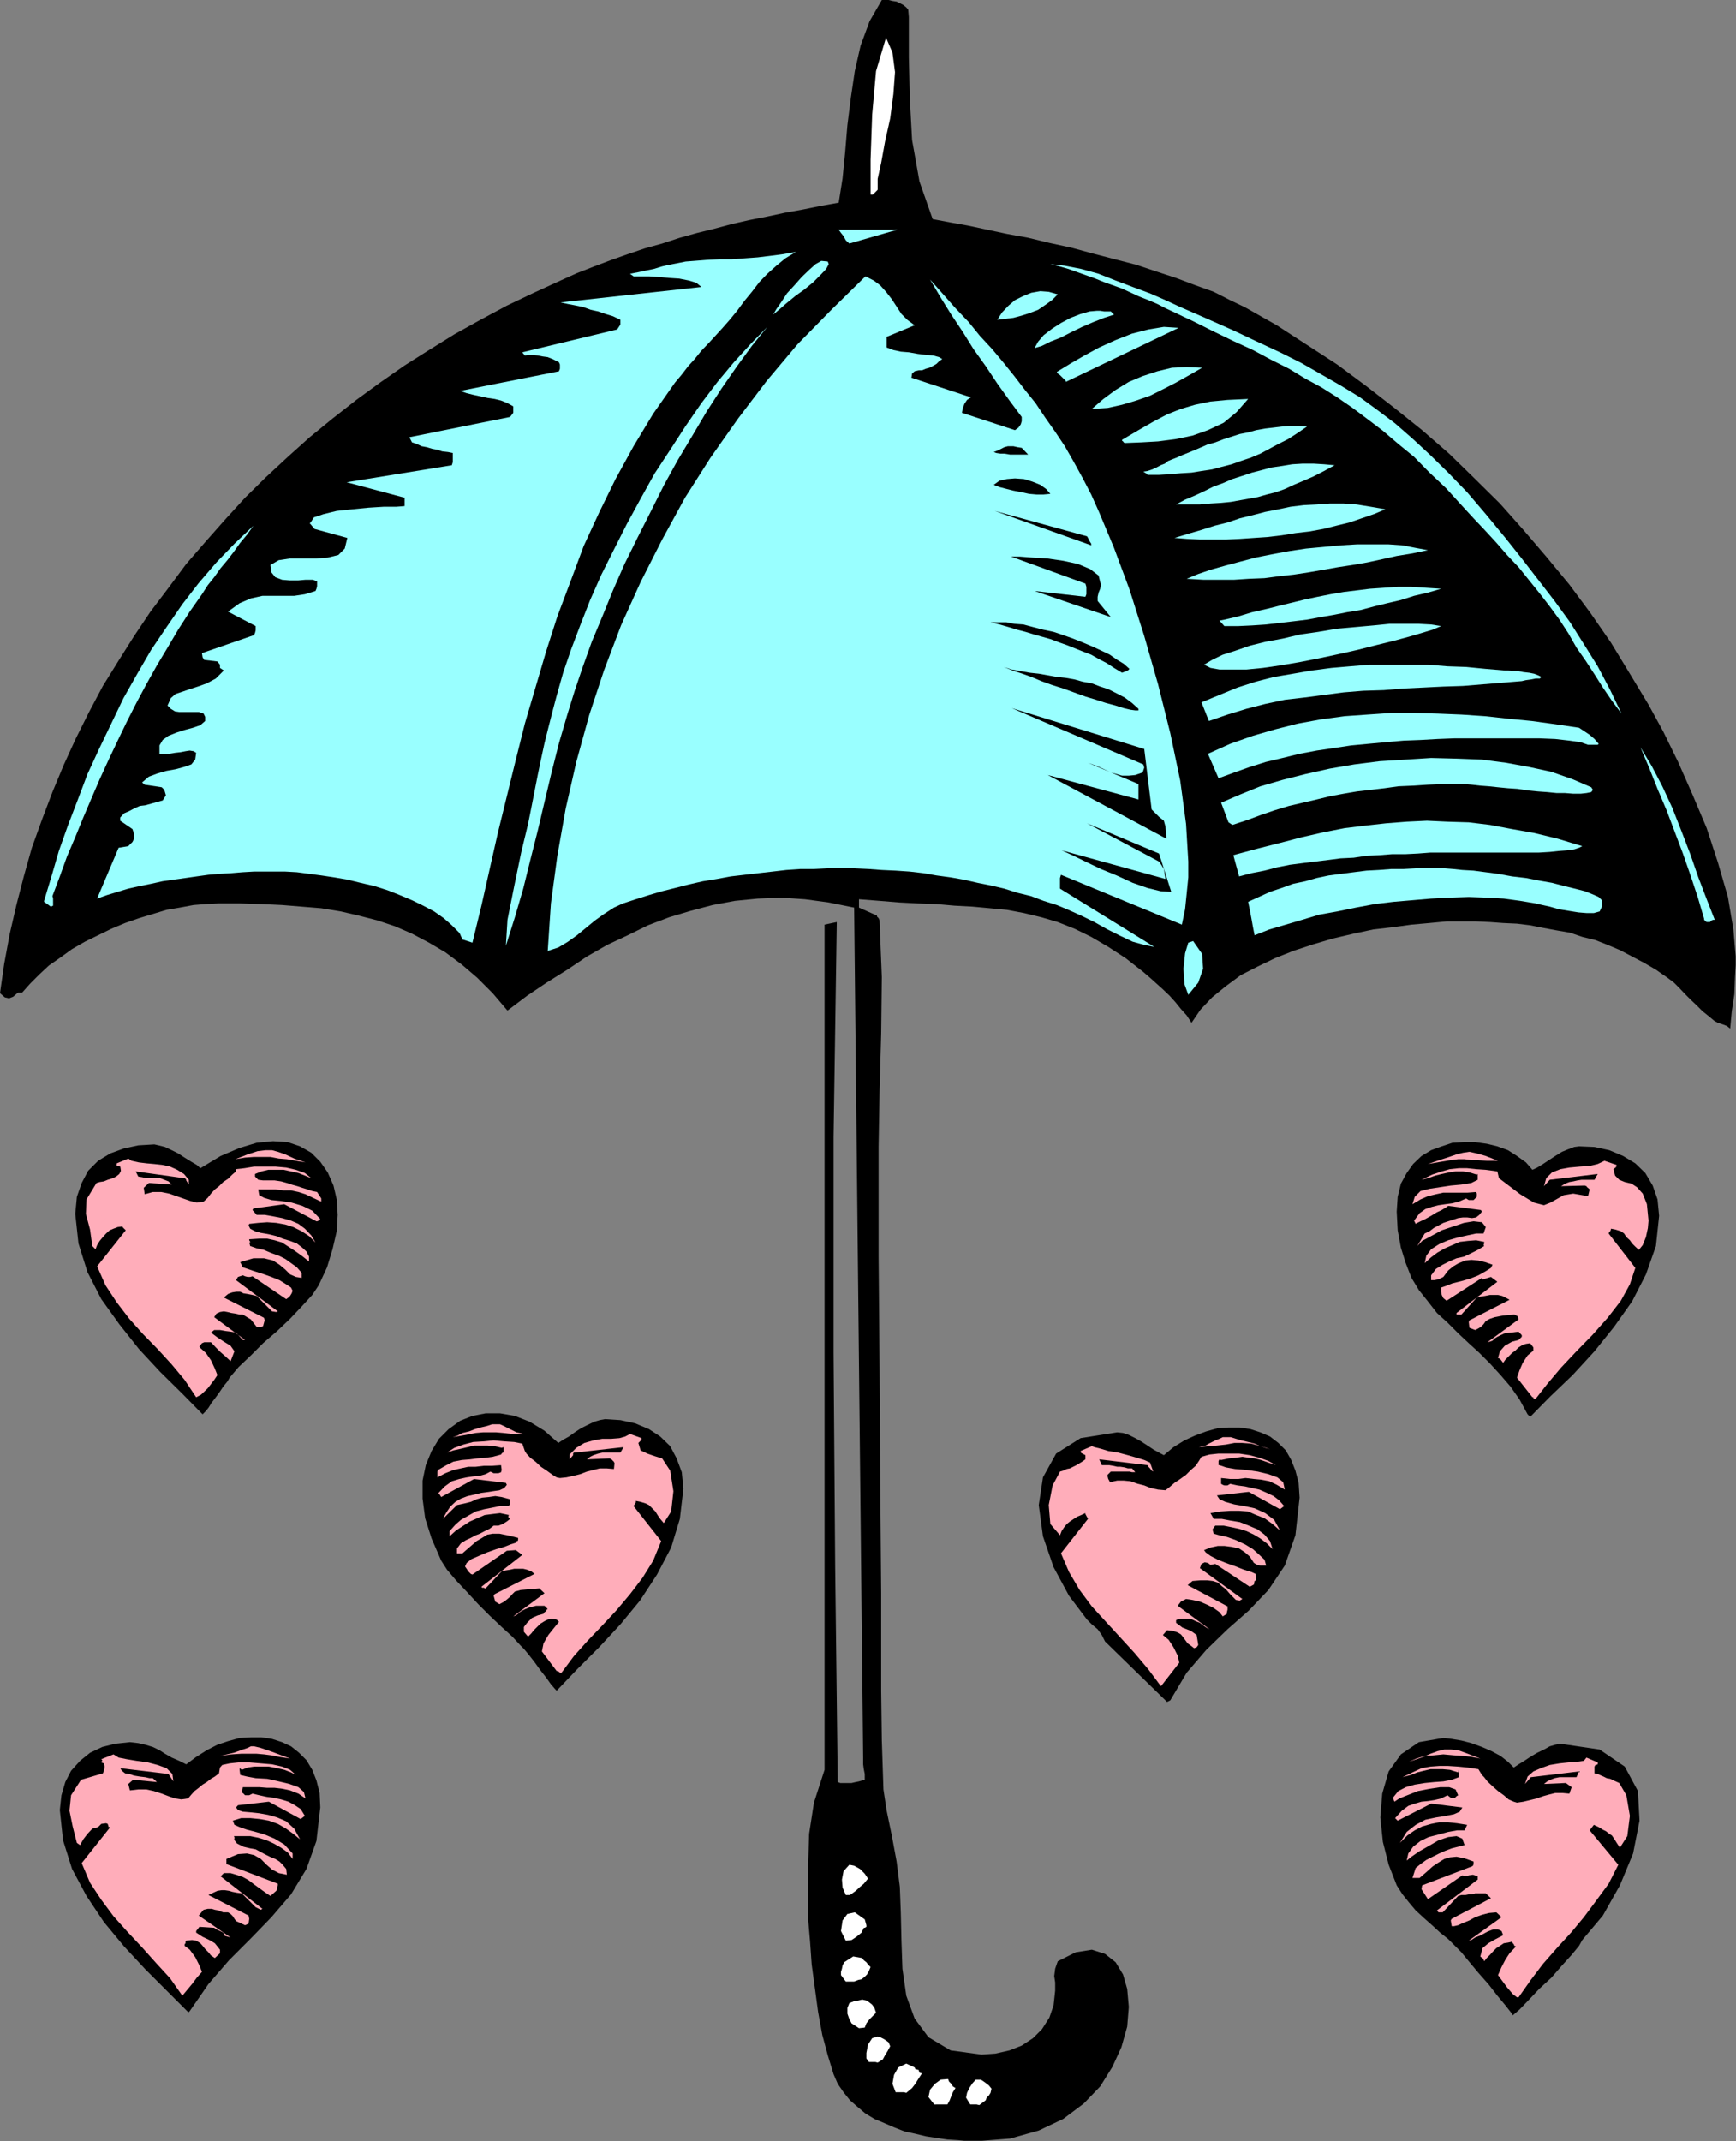 <?xml version="1.0" encoding="UTF-8" standalone="no"?>
<svg
   xmlns:ooo="http://xml.openoffice.org/svg/export"
   xmlns:dc="http://purl.org/dc/elements/1.1/"
   xmlns:cc="http://creativecommons.org/ns#"
   xmlns:rdf="http://www.w3.org/1999/02/22-rdf-syntax-ns#"
   xmlns:svg="http://www.w3.org/2000/svg"
   xmlns="http://www.w3.org/2000/svg"
   xmlns:sodipodi="http://sodipodi.sourceforge.net/DTD/sodipodi-0.dtd"
   xmlns:inkscape="http://www.inkscape.org/namespaces/inkscape"
   version="1.2"
   width="53.98mm"
   height="66.55mm"
   viewBox="0 0 5398 6655"
   preserveAspectRatio="xMidYMid"
   xml:space="preserve"
   id="svg301"
   sodipodi:docname="wedshwr.svg"
   style="fill-rule:evenodd;stroke-width:28.222;stroke-linejoin:round"
   inkscape:version="0.92.5 (2060ec1f9f, 2020-04-08)"><rect x="0" y="0" width="5398" height="6655" fill="#808080" stroke="none"/><sodipodi:namedview
   pagecolor="#ffffff"
   bordercolor="#666666"
   borderopacity="1"
   objecttolerance="10"
   gridtolerance="10"
   guidetolerance="10"
   inkscape:pageopacity="0"
   inkscape:pageshadow="2"
   inkscape:window-width="664"
   inkscape:window-height="487"
   id="namedview303"
   showgrid="false"
   inkscape:zoom="0.2102413"
   inkscape:cx="102.00945"
   inkscape:cy="125.74488"
   inkscape:window-x="0"
   inkscape:window-y="0"
   inkscape:window-maximized="0"
   inkscape:current-layer="svg301" />
 <defs
   class="ClipPathGroup"
   id="defs8">
  <clipPath
   id="presentation_clip_path"
   clipPathUnits="userSpaceOnUse">
   <rect
   x="0"
   y="0"
   width="21000"
   height="29700"
   id="rect2" />
  </clipPath>
  <clipPath
   id="presentation_clip_path_shrink"
   clipPathUnits="userSpaceOnUse">
   <rect
   x="21"
   y="29"
   width="20958"
   height="29641"
   id="rect5" />
  </clipPath>
 </defs>
 <defs
   class="TextShapeIndex"
   id="defs12">
  <g
   ooo:slide="id1"
   ooo:id-list="id3"
   id="g10" />
 </defs>
 <defs
   class="EmbeddedBulletChars"
   id="defs44">
  <g
   id="bullet-char-template-57356"
   transform="matrix(4.8828125e-4,0,0,-4.8828125e-4,0,0)">
   <path
   d="M 580,1141 1163,571 580,0 -4,571 Z"
   id="path14"
   inkscape:connector-curvature="0" />
  </g>
  <g
   id="bullet-char-template-57354"
   transform="matrix(4.8828125e-4,0,0,-4.8828125e-4,0,0)">
   <path
   d="M 8,1128 H 1137 V 0 H 8 Z"
   id="path17"
   inkscape:connector-curvature="0" />
  </g>
  <g
   id="bullet-char-template-10146"
   transform="matrix(4.8828125e-4,0,0,-4.8828125e-4,0,0)">
   <path
   d="M 174,0 602,739 174,1481 1456,739 Z M 1358,739 309,1346 659,739 Z"
   id="path20"
   inkscape:connector-curvature="0" />
  </g>
  <g
   id="bullet-char-template-10132"
   transform="matrix(4.8828125e-4,0,0,-4.8828125e-4,0,0)">
   <path
   d="M 2015,739 1276,0 H 717 l 543,543 H 174 v 393 h 1086 l -543,545 h 557 z"
   id="path23"
   inkscape:connector-curvature="0" />
  </g>
  <g
   id="bullet-char-template-10007"
   transform="matrix(4.8828125e-4,0,0,-4.8828125e-4,0,0)">
   <path
   d="m 0,-2 c -7,16 -16,29 -25,39 l 381,530 c -94,256 -141,385 -141,387 0,25 13,38 40,38 9,0 21,-2 34,-5 21,4 42,12 65,25 l 27,-13 111,-251 280,301 64,-25 24,25 c 21,-10 41,-24 62,-43 C 886,937 835,863 770,784 769,783 710,716 594,584 L 774,223 c 0,-27 -21,-55 -63,-84 l 16,-20 C 717,90 699,76 672,76 641,76 570,178 457,381 L 164,-76 c -22,-34 -53,-51 -92,-51 -42,0 -63,17 -64,51 -7,9 -10,24 -10,44 0,9 1,19 2,30 z"
   id="path26"
   inkscape:connector-curvature="0" />
  </g>
  <g
   id="bullet-char-template-10004"
   transform="matrix(4.8828125e-4,0,0,-4.8828125e-4,0,0)">
   <path
   d="M 285,-33 C 182,-33 111,30 74,156 52,228 41,333 41,471 c 0,78 14,145 41,201 34,71 87,106 158,106 53,0 88,-31 106,-94 l 23,-176 c 8,-64 28,-97 59,-98 l 735,706 c 11,11 33,17 66,17 42,0 63,-15 63,-46 V 965 c 0,-36 -10,-64 -30,-84 L 442,47 C 390,-6 338,-33 285,-33 Z"
   id="path29"
   inkscape:connector-curvature="0" />
  </g>
  <g
   id="bullet-char-template-9679"
   transform="matrix(4.8828125e-4,0,0,-4.8828125e-4,0,0)">
   <path
   d="M 813,0 C 632,0 489,54 383,161 276,268 223,411 223,592 c 0,181 53,324 160,431 106,107 249,161 430,161 179,0 323,-54 432,-161 108,-107 162,-251 162,-431 0,-180 -54,-324 -162,-431 C 1136,54 992,0 813,0 Z"
   id="path32"
   inkscape:connector-curvature="0" />
  </g>
  <g
   id="bullet-char-template-8226"
   transform="matrix(4.8828125e-4,0,0,-4.8828125e-4,0,0)">
   <path
   d="m 346,457 c -73,0 -137,26 -191,78 -54,51 -81,114 -81,188 0,73 27,136 81,188 54,52 118,78 191,78 73,0 134,-26 185,-79 51,-51 77,-114 77,-187 0,-75 -25,-137 -76,-188 -50,-52 -112,-78 -186,-78 z"
   id="path35"
   inkscape:connector-curvature="0" />
  </g>
  <g
   id="bullet-char-template-8211"
   transform="matrix(4.8828125e-4,0,0,-4.8828125e-4,0,0)">
   <path
   d="M -4,459 H 1135 V 606 H -4 Z"
   id="path38"
   inkscape:connector-curvature="0" />
  </g>
  <g
   id="bullet-char-template-61548"
   transform="matrix(4.8828125e-4,0,0,-4.8828125e-4,0,0)">
   <path
   d="m 173,740 c 0,163 58,303 173,419 116,115 255,173 419,173 163,0 302,-58 418,-173 116,-116 174,-256 174,-419 0,-163 -58,-303 -174,-418 C 1067,206 928,148 765,148 601,148 462,206 346,322 231,437 173,577 173,740 Z"
   id="path41"
   inkscape:connector-curvature="0" />
  </g>
 </defs>
 <g
   id="g49"
   transform="translate(-7801,-11522)">
  <g
   id="id2"
   class="Master_Slide">
   <g
   id="bg-id2"
   class="Background" />
   <g
   id="bo-id2"
   class="BackgroundObjects" />
  </g>
 </g>
 <g
   class="SlideGroup"
   id="g299"
   transform="translate(-7801,-11522)">
  <g
   id="g297">
   <g
   id="container-id1">
    <g
   id="id1"
   class="Slide"
   clip-path="url(#presentation_clip_path)">
     <g
   class="Page"
   id="g293">
      <g
   class="Graphic"
   id="g291">
       <g
   id="id3">
        <rect
   class="BoundingBox"
   x="7801"
   y="11522"
   width="5398"
   height="6655"
   id="rect51"
   style="fill:none;stroke:none" />
        <defs
   id="defs56">
         <clipPath
   id="clip_path_1"
   clipPathUnits="userSpaceOnUse">
          <path
   d="m 7801,11522 h 5397 v 6654 H 7801 Z"
   id="path53"
   inkscape:connector-curvature="0" />
         </clipPath>
        </defs>
        <g
   clip-path="url(#clip_path_1)"
   id="g288">
         <path
   d="m 11090,17618 -8,23 -3,23 3,20 v 25 l -5,46 -13,38 -23,36 -28,28 -35,23 -38,15 -44,10 -43,3 -96,-13 -69,-41 -43,-58 -26,-71 -12,-84 -3,-87 -2,-86 -3,-81 -10,-79 -15,-81 -16,-77 -10,-66 -5,-152 -2,-153 v -152 -153 l -3,-348 -2,-348 -3,-348 v -345 l 3,-173 5,-178 2,-175 -7,-173 v -3 l -3,-7 -5,-5 v -3 l -56,-25 v -26 l 64,5 61,5 58,3 58,2 56,5 56,3 54,5 53,5 53,10 54,13 51,15 53,21 51,25 53,31 54,35 55,43 21,18 20,18 20,18 21,20 18,20 17,21 18,20 15,23 28,-41 36,-38 43,-35 46,-34 53,-27 54,-26 58,-23 61,-20 61,-18 64,-15 61,-13 61,-7 58,-8 56,-5 53,-5 h 49 43 l 43,2 41,3 43,2 41,5 40,8 43,8 41,7 38,13 41,10 38,15 38,16 38,20 38,20 36,21 36,25 20,15 18,18 17,18 18,18 18,17 18,18 20,16 18,15 10,5 15,5 13,5 10,8 5,-54 8,-53 2,-53 3,-54 -8,-94 -17,-101 -31,-107 -35,-107 -44,-104 -45,-102 -46,-94 -46,-84 -58,-96 -59,-97 -63,-91 -66,-89 -72,-87 -71,-83 -73,-82 -79,-78 -79,-77 -84,-73 -86,-69 -89,-69 -89,-66 -94,-61 -94,-61 -99,-56 -46,-22 -51,-26 -56,-20 -61,-23 -61,-20 -63,-21 -66,-17 -69,-18 -66,-18 -69,-15 -66,-16 -66,-12 -61,-13 -61,-13 -56,-10 -53,-10 -41,-117 -23,-129 -7,-130 -3,-125 v -30 -48 -49 l -2,-23 -6,-7 -10,-8 -10,-5 -10,-5 -13,-2 -12,-3 h -11 -10 l -38,66 -28,76 -18,79 -12,81 -11,87 -7,84 -8,81 -12,76 -56,10 -54,11 -56,10 -56,12 -56,11 -53,12 -56,15 -53,13 -54,15 -55,18 -54,15 -53,18 -51,18 -53,20 -54,21 -51,23 -83,38 -84,40 -82,44 -81,45 -79,49 -76,48 -76,53 -74,54 -74,58 -71,58 -68,61 -69,64 -64,63 -63,69 -61,69 -59,68 -55,74 -56,74 -51,76 -48,76 -49,79 -43,81 -41,82 -38,83 -35,84 -33,87 -31,86 -25,89 -23,89 -21,91 -17,92 -13,91 15,13 13,3 13,-5 15,-13 h 13 l 25,-28 28,-28 30,-28 36,-25 36,-26 40,-23 41,-20 41,-20 43,-18 43,-15 43,-13 43,-13 41,-7 43,-8 38,-3 39,-2 h 68 l 66,2 64,3 61,5 61,5 61,10 56,13 58,15 54,18 53,23 53,28 51,30 51,38 48,41 48,48 46,54 61,-46 61,-41 64,-40 61,-41 63,-36 64,-30 63,-31 66,-25 67,-20 68,-18 69,-13 71,-7 74,-3 73,5 74,10 79,16 28,2645 v 18 l 2,15 3,15 v 18 l -8,2 -10,3 -10,2 -13,3 h -13 -10 -12 l -8,-3 -8,-668 -5,-668 v -668 l 10,-669 -38,8 v 523 890 841 373 l -33,102 -15,97 -3,99 v 106 61 l 6,69 5,71 10,74 10,74 13,71 17,63 18,59 13,30 18,26 20,25 23,20 25,21 28,17 31,13 30,13 33,13 33,7 33,8 33,5 34,5 33,2 30,3 h 31 l 101,-8 89,-25 76,-36 64,-48 51,-53 38,-61 28,-61 18,-64 5,-61 -5,-56 -13,-45 -23,-38 -33,-26 -41,-13 -50,8 z"
   id="path58"
   inkscape:connector-curvature="0"
   style="fill:#000000;stroke:none" />
         <path
   d="m 10747,18063 7,-13 5,-13 5,-12 8,-13 -8,-5 -5,-8 -7,-7 -3,-8 -23,2 -18,13 -15,18 -5,23 18,23 z"
   id="path60"
   inkscape:connector-curvature="0"
   style="fill:#ffffff;stroke:none" />
         <path
   d="m 10846,18065 20,-15 3,-8 7,-7 5,-8 3,-13 -8,-10 -13,-10 -12,-8 h -16 l -10,11 -10,15 -7,15 -3,15 13,21 h 7 8 5 z"
   id="path62"
   inkscape:connector-curvature="0"
   style="fill:#ffffff;stroke:none" />
         <path
   d="m 10530,17933 16,-10 7,-13 8,-13 8,-15 -5,-12 -8,-6 -8,-5 -10,-5 -8,-2 -17,5 -13,20 -5,26 v 17 l 8,11 h 7 8 5 z"
   id="path64"
   inkscape:connector-curvature="0"
   style="fill:#ffffff;stroke:none" />
         <path
   d="m 10619,18027 18,-15 10,-13 8,-13 13,-20 h -3 l -5,-2 -2,-6 v -2 l -11,-3 -2,-5 -26,-12 -25,12 -13,23 -5,28 10,26 h 8 10 8 z"
   id="path66"
   inkscape:connector-curvature="0"
   style="fill:#ffffff;stroke:none" />
         <path
   d="m 10490,17824 5,-13 10,-13 10,-10 10,-10 -5,-15 -7,-10 -10,-8 -8,-5 -13,-3 -12,3 -13,2 -15,6 -6,15 v 18 l 6,17 7,13 23,15 z"
   id="path68"
   inkscape:connector-curvature="0"
   style="fill:#ffffff;stroke:none" />
         <path
   d="m 10508,17636 -8,-8 -5,-7 -8,-6 -5,-7 -28,-5 -28,18 -5,10 -2,10 -3,10 v 10 l 15,20 h 13 13 l 13,-5 10,-2 10,-8 7,-7 6,-11 z"
   id="path70"
   inkscape:connector-curvature="0"
   style="fill:#ffffff;stroke:none" />
         <path
   d="m 10444,17412 18,-13 13,-12 12,-10 13,-16 -10,-15 -15,-15 -18,-10 -15,-3 -18,20 -5,26 2,25 10,23 z"
   id="path72"
   inkscape:connector-curvature="0"
   style="fill:#ffffff;stroke:none" />
         <path
   d="m 10487,17514 h 3 l 5,-3 v -2 -3 l -5,-18 -31,-22 -23,5 -15,20 -5,33 15,30 18,-2 15,-10 16,-13 z"
   id="path74"
   inkscape:connector-curvature="0"
   style="fill:#ffffff;stroke:none" />
         <path
   d="m 11390,14465 -293,-181 v -10 -13 -10 l 3,-10 376,155 10,-48 5,-49 5,-50 v -49 l -7,-117 -18,-134 -31,-148 -38,-152 -43,-150 -46,-145 -48,-129 -46,-110 -25,-56 -26,-50 -28,-51 -28,-49 -30,-45 -31,-44 -30,-45 -33,-41 -33,-43 -33,-41 -36,-43 -38,-41 -35,-43 -41,-43 -38,-43 -41,-46 33,56 33,53 36,54 33,53 38,53 36,54 38,53 38,51 v 13 l -3,10 -7,10 -11,8 -165,-54 3,-15 5,-13 8,-12 12,-8 -185,-61 2,-13 8,-7 13,-3 h 10 l 12,-5 11,-3 10,-5 12,-7 8,-8 10,-7 -10,-6 -18,-5 -23,-2 -25,-3 -28,-5 -25,-2 -23,-5 -21,-8 v -33 l 87,-36 -23,-17 -18,-18 -15,-23 -15,-23 -18,-23 -18,-20 -20,-15 -26,-13 -106,104 -105,107 -96,114 -89,117 -86,122 -79,124 -71,130 -67,132 -61,135 -53,140 -46,139 -40,145 -33,145 -26,147 -20,148 -10,150 2,-3 31,-10 30,-18 28,-20 28,-23 28,-23 28,-20 31,-20 28,-13 40,-13 41,-13 41,-12 40,-10 43,-11 44,-10 43,-7 43,-8 43,-5 43,-5 44,-5 43,-5 43,-3 h 43 l 41,-2 h 43 43 l 44,2 40,3 43,2 44,3 43,5 40,7 44,6 40,7 44,10 40,8 43,10 41,13 41,10 40,15 41,13 36,15 40,18 41,20 41,23 40,20 38,18 36,10 z"
   id="path76"
   inkscape:connector-curvature="0"
   style="fill:#99ffff;stroke:none" />
         <path
   d="m 11511,14447 -15,5 -10,33 -5,48 3,48 12,33 31,-38 15,-43 -3,-46 z"
   id="path78"
   inkscape:connector-curvature="0"
   style="fill:#99ffff;stroke:none" />
         <path
   d="m 9270,14452 28,-115 25,-111 26,-115 28,-114 28,-114 28,-112 33,-112 33,-112 35,-109 41,-109 41,-110 48,-104 51,-104 56,-102 61,-101 68,-97 21,-25 20,-26 20,-22 21,-26 22,-23 23,-25 21,-23 22,-25 23,-28 23,-31 23,-28 23,-30 25,-26 28,-25 28,-23 33,-20 -40,7 -38,5 -41,5 -41,3 -40,3 h -39 l -40,2 -38,3 -26,2 -25,5 -26,5 -22,5 -26,8 -25,5 -23,5 -26,5 11,8 h 20 28 l 30,2 33,3 31,2 30,6 23,7 16,13 -438,48 23,5 26,5 23,5 22,8 23,5 23,8 23,7 23,11 v 15 l -10,15 -295,71 8,10 12,-2 h 13 l 15,2 16,3 15,2 15,6 10,5 10,5 3,7 v 5 8 l -3,8 -307,61 20,7 20,5 23,5 23,5 21,3 20,5 20,8 18,10 v 20 l -10,13 -313,63 8,16 15,5 15,7 16,3 17,5 16,3 15,5 18,2 15,3 v 10 8 10 l -3,10 -327,53 180,48 v 26 l -25,2 h -39 l -48,3 -51,5 -48,5 -41,10 -30,10 -10,16 -3,2 15,18 102,28 -8,33 -20,20 -33,8 -38,3 h -41 -40 l -33,5 -26,15 3,23 12,15 21,8 23,2 h 28 l 22,-2 h 23 l 13,5 v 7 8 l -2,8 -3,7 -33,10 -33,5 h -33 -33 -33 l -36,8 -35,15 -36,26 86,45 v 8 5 l -2,8 -3,7 -162,56 2,13 5,8 41,5 8,10 v 10 l 12,8 -25,25 -28,15 -28,10 -25,8 -23,8 -21,7 -15,13 -10,23 10,10 13,8 13,2 h 15 15 15 16 l 15,5 5,10 v 13 l -15,13 -23,8 -26,7 -25,8 -25,10 -18,13 -10,17 v 26 h 15 15 l 18,-3 18,-2 15,-3 13,-2 12,2 8,5 -3,21 -12,15 -23,8 -26,7 -28,5 -28,8 -27,10 -21,18 8,7 53,8 8,8 5,17 -10,16 -18,5 -18,5 -18,5 -17,2 -18,8 -15,8 -16,7 -12,13 v 10 l 38,26 5,15 v 15 l -5,10 -13,13 -30,5 -67,158 31,-11 33,-10 33,-10 36,-8 35,-7 36,-8 35,-5 36,-5 35,-5 36,-5 36,-3 35,-2 36,-3 35,-2 h 33 33 31 l 36,2 38,5 38,5 40,6 41,7 41,10 43,10 41,13 38,15 38,16 35,17 34,18 30,21 25,22 23,23 3,5 2,5 3,6 2,5 z"
   id="path80"
   inkscape:connector-curvature="0"
   style="fill:#99ffff;stroke:none" />
         <path
   d="m 7964,14307 23,-61 22,-61 26,-61 25,-61 26,-61 25,-58 28,-61 28,-59 28,-58 30,-59 31,-58 33,-59 33,-55 33,-56 36,-56 38,-54 18,-28 20,-25 20,-28 21,-25 20,-26 20,-28 21,-25 20,-28 -59,56 -56,58 -55,64 -51,66 -49,71 -48,71 -43,74 -43,76 -38,79 -38,79 -36,78 -31,82 -30,78 -28,79 -23,79 -23,76 v 3 l 21,15 7,-3 v -10 -12 z"
   id="path82"
   inkscape:connector-curvature="0"
   style="fill:#99ffff;stroke:none" />
         <path
   d="m 9374,14462 28,-89 26,-89 22,-89 23,-91 21,-89 22,-92 23,-91 26,-89 23,-74 25,-74 28,-78 33,-79 33,-81 36,-82 40,-81 41,-81 41,-82 43,-78 46,-77 45,-76 46,-71 48,-69 46,-63 48,-59 -50,51 -54,59 -51,61 -50,66 -49,71 -48,74 -48,73 -44,79 -43,79 -40,79 -39,78 -35,79 -31,79 -28,74 -25,73 -20,71 -13,49 -13,51 -12,48 -11,51 -10,48 -10,51 -10,51 -10,50 -21,87 -22,106 -21,105 z"
   id="path84"
   inkscape:connector-curvature="0"
   style="fill:#99ffff;stroke:none" />
         <path
   d="m 10378,12343 -3,-8 -20,-2 -18,10 -20,18 -23,22 -23,26 -23,25 -17,26 -16,23 -10,17 18,-15 23,-20 28,-23 28,-20 28,-23 23,-23 17,-18 z"
   id="path86"
   inkscape:connector-curvature="0"
   style="fill:#99ffff;stroke:none" />
         <path
   d="m 10442,12279 149,-43 h -182 l 7,10 8,10 7,13 z"
   id="path88"
   inkscape:connector-curvature="0"
   style="fill:#99ffff;stroke:none" />
         <path
   d="m 10556,11639 -31,104 -12,135 -5,140 v 109 h 7 l 15,-15 v -34 l 11,-50 12,-66 16,-72 10,-76 5,-68 -8,-61 z"
   id="path90"
   inkscape:connector-curvature="0"
   style="fill:#ffffff;stroke:none" />
         <path
   d="m 12551,15918 -25,-46 -28,-40 -31,-36 -33,-36 -33,-33 -33,-30 -33,-31 -33,-33 -33,-30 -28,-36 -28,-35 -23,-38 -18,-46 -15,-48 -10,-54 -3,-58 3,-46 10,-41 18,-33 20,-28 26,-25 30,-18 33,-12 33,-11 36,-2 h 35 l 36,5 33,8 33,12 28,18 28,20 20,23 15,-7 18,-11 18,-12 20,-13 21,-13 17,-7 21,-8 15,-2 48,2 46,10 43,18 38,23 31,30 23,39 15,43 5,51 -10,94 -31,88 -43,84 -56,79 -61,76 -68,74 -69,66 -63,64 z"
   id="path92"
   inkscape:connector-curvature="0"
   style="fill:#000000;stroke:none" />
         <path
   d="m 12551,15814 v -10 h -3 v 0 -3 0 l 8,-15 18,-5 v 2 5 3 l -3,5 -5,3 -5,7 -2,5 -3,8 v 0 l -3,-3 z"
   id="path94"
   inkscape:connector-curvature="0"
   style="fill:#ffadba;stroke:none" />
         <path
   d="m 12632,15720 3,-3 2,-2 5,-3 h 3 l 5,10 -20,23 v -5 l 2,-7 v -6 z"
   id="path96"
   inkscape:connector-curvature="0"
   style="fill:#ffadba;stroke:none" />
         <path
   d="m 12688,15664 v -5 l 3,-8 2,-7 3,-6 10,-5 5,5 -2,18 -6,5 v 18 -2 h -7 z"
   id="path98"
   inkscape:connector-curvature="0"
   style="fill:#ffadba;stroke:none" />
         <path
   d="m 12744,15644 8,-28 v -26 l -3,-25 -5,-28 15,2 5,13 3,10 2,13 6,10 -28,69 v -3 -2 -5 z"
   id="path100"
   inkscape:connector-curvature="0"
   style="fill:#ffadba;stroke:none" />
         <path
   d="m 12536,15356 -3,-10 -15,-12 -8,-11 v -12 l 8,-16 -3,-15 -10,-7 -2,-8 12,3 16,5 12,10 10,10 21,-8 18,-7 17,-5 21,-5 18,-3 20,-3 h 20 l 21,3 -6,8 -10,2 -15,3 -13,2 -15,3 -15,2 -13,3 -10,5 -8,8 18,7 h 18 20 l 18,-2 3,2 v 3 2 3 h -8 l -10,2 -10,3 -5,5 h -11 l -5,5 -2,38 -46,26 3,10 h 12 l 10,5 -20,25 -13,-2 -20,-3 -18,-5 -12,-5 v -15 -18 l 2,-18 z"
   id="path102"
   inkscape:connector-curvature="0"
   style="fill:#ffadba;stroke:none" />
         <path
   d="m 12800,15583 8,-28 -3,-36 -8,-30 -15,-18 v -8 l 41,56 -5,56 -15,10 z"
   id="path104"
   inkscape:connector-curvature="0"
   style="fill:#ffadba;stroke:none" />
         <path
   d="m 12566,15865 -48,-61 8,-23 10,-23 15,-23 18,-15 v -10 l -10,-13 -13,2 -10,3 -13,8 -10,10 -10,7 -11,11 -10,10 -7,10 -10,-13 -6,-2 6,-21 15,-17 23,-13 20,-5 10,-10 v -5 l -10,-11 -25,3 -18,2 -13,6 -10,5 -8,5 -7,7 -8,3 -8,2 97,-71 -3,-10 -10,-5 -35,3 -26,5 -15,5 -13,7 -7,10 -8,8 -8,5 -10,5 -18,-7 -2,-18 2,-5 125,-64 -13,-7 -10,-5 -13,-3 h -12 -13 l -15,3 -13,2 -13,3 -48,53 h -2 -6 -5 -2 v -5 l 127,-97 -20,-15 -26,8 -2,-5 -110,71 -10,-8 -5,-10 -2,-10 v -13 l 15,-5 20,-8 28,-7 28,-8 25,-10 23,-13 16,-10 5,-10 -23,-8 -21,-5 -22,-2 -18,2 -21,8 -17,10 -16,13 -15,20 -10,5 -8,3 -10,2 h -10 v -15 l 15,-20 21,-13 20,-10 23,-10 23,-5 23,-11 20,-10 20,-12 -2,-3 2,-5 v -3 -2 l -25,-5 -26,2 -25,3 -23,10 -23,10 -23,13 -20,15 -20,18 5,-23 15,-20 25,-16 28,-12 28,-8 31,-7 28,-6 h 23 l 7,-20 -12,-15 -26,-3 -30,5 -33,11 -36,12 -33,18 -28,15 -15,16 23,-39 15,-7 13,-10 15,-8 15,-8 15,-5 16,-5 15,-5 15,-2 h 13 l 15,2 13,-2 10,-8 8,-10 -3,-5 -102,-13 -7,5 -13,8 -15,7 -18,11 -18,10 -15,7 -10,5 -5,3 -5,-10 17,-23 18,-13 21,-7 20,-5 20,-3 23,-3 20,-5 23,-10 8,5 h 15 l 10,-10 v -2 -6 -2 l -2,-5 -26,2 h -25 -25 -26 l -23,5 -25,6 -23,10 -25,15 7,-23 18,-18 28,-7 33,-5 33,-5 33,-3 31,-5 20,-10 v -18 l -3,2 -23,-7 -20,-3 h -23 l -20,3 -23,5 -20,5 -23,8 -20,5 33,-16 30,-10 25,-7 28,-3 h 26 l 28,3 30,2 36,5 5,21 66,50 43,26 31,8 20,-8 18,-10 23,-13 30,-5 46,8 5,-21 -2,-2 -6,-5 -2,-3 -5,-2 -74,2 13,-8 13,-5 12,-2 13,-3 13,-2 h 12 16 12 l 10,-18 -149,18 -18,20 7,-25 18,-18 26,-10 28,-5 33,-3 30,-2 25,-6 21,-10 38,13 -3,5 h 3 l -10,8 5,20 13,13 17,7 21,5 17,11 18,20 13,33 5,51 -2,23 -6,28 -10,25 -12,15 -11,-10 -10,-10 -7,-10 -11,-10 -7,-11 -10,-7 -16,-5 -15,-3 v 3 l -2,5 -3,2 -2,5 83,107 -17,51 -28,51 -41,53 -48,54 -49,50 -48,51 -43,51 -36,46 h -5 v 0 l -2,-3 v -2 z"
   id="path106"
   inkscape:connector-curvature="0"
   style="fill:#ffadba;stroke:none" />
         <path
   d="m 12241,15140 35,-12 31,-10 23,-8 20,-5 20,-3 23,5 28,8 38,15 h -35 l -28,-2 h -20 l -21,-3 h -20 l -23,3 -30,5 z"
   id="path108"
   inkscape:connector-curvature="0"
   style="fill:#ffadba;stroke:none" />
         <path
   d="m 12848,15491 -38,-86 18,18 15,22 10,23 v 26 l -2,2 v -2 -3 z"
   id="path110"
   inkscape:connector-curvature="0"
   style="fill:#ffadba;stroke:none" />
         <path
   d="m 12843,15293 10,-5 18,10 8,13 12,23 11,20 2,13 -7,7 -3,-28 -20,-23 -21,-17 z"
   id="path112"
   inkscape:connector-curvature="0"
   style="fill:#ffadba;stroke:none" />
         <path
   d="m 12894,15285 -8,-15 -10,-23 -12,-20 -13,-10 -3,-3 3,-5 h 2 3 l 5,8 10,7 8,8 7,5 h 8 l 5,13 3,15 v 13 l -3,15 -2,-3 v -2 -3 z"
   id="path114"
   inkscape:connector-curvature="0"
   style="fill:#ffadba;stroke:none" />
         <path
   d="m 12508,17016 15,-10 18,-11 18,-12 22,-13 21,-10 18,-10 17,-5 16,-3 122,18 78,53 41,76 5,92 -20,102 -41,99 -53,94 -64,76 -10,18 -23,28 -30,33 -33,38 -38,35 -34,36 -27,28 -21,18 -5,-8 -18,-23 -25,-30 -28,-36 -31,-35 -30,-36 -23,-28 -18,-18 -23,-23 -25,-20 -25,-23 -26,-23 -25,-23 -21,-25 -20,-25 -18,-28 -25,-64 -18,-71 -8,-76 6,-74 20,-69 38,-53 56,-38 76,-13 26,3 30,5 31,8 33,12 30,13 28,15 23,18 z"
   id="path116"
   inkscape:connector-curvature="0"
   style="fill:#000000;stroke:none" />
         <path
   d="m 12490,17659 2,-5 6,-8 5,-5 5,-3 h 10 l -3,13 -5,8 -5,10 -5,10 -2,-5 -3,-5 -5,-5 z"
   id="path118"
   inkscape:connector-curvature="0"
   style="fill:#ffadba;stroke:none" />
         <path
   d="m 12574,17575 2,-3 h 5 3 3 l 7,10 -23,23 v -7 l 3,-8 v -8 z"
   id="path120"
   inkscape:connector-curvature="0"
   style="fill:#ffadba;stroke:none" />
         <path
   d="m 12632,17529 v -20 l 10,-16 h 3 3 2 l 3,3 -3,10 -2,13 -3,13 v 7 z"
   id="path122"
   inkscape:connector-curvature="0"
   style="fill:#ffadba;stroke:none" />
         <path
   d="m 12688,17504 5,-28 3,-26 -3,-25 -5,-28 15,2 6,11 5,12 2,13 v 10 l -25,66 v -2 -3 -2 z"
   id="path124"
   inkscape:connector-curvature="0"
   style="fill:#ffadba;stroke:none" />
         <path
   d="m 12470,17272 v -53 l -3,-13 -5,-5 -13,-28 13,-30 -15,-13 -3,-8 h 5 5 3 l 5,3 8,8 10,2 7,5 8,8 15,-5 21,-8 20,-5 23,-8 23,-2 20,-3 h 18 l 15,5 -5,8 -13,3 -12,2 h -13 l -13,3 -13,2 -12,3 -10,7 -11,8 18,8 h 18 l 20,-5 h 18 v 12 l -48,16 -3,38 -45,25 10,8 h 5 l 10,7 -18,21 -56,-5 v -3 l -2,-3 v 0 l -3,-2 z"
   id="path126"
   inkscape:connector-curvature="0"
   style="fill:#ffadba;stroke:none" />
         <path
   d="m 12734,17338 -3,-2 -2,-3 -3,-2 -2,-3 v -10 l 40,61 -5,53 -15,13 -2,-25 2,-23 v -26 z"
   id="path128"
   inkscape:connector-curvature="0"
   style="fill:#ffadba;stroke:none" />
         <path
   d="m 12459,17661 11,-25 12,-23 13,-20 20,-21 -5,-2 -2,-5 -3,-3 -2,-5 -13,3 -13,2 -12,8 -11,7 -10,10 -10,11 -10,10 -8,10 -2,-5 -3,-5 -5,-3 -2,-2 7,-26 18,-15 23,-13 23,-12 -5,-13 -11,-5 h -15 l -18,7 -20,11 -18,7 -12,8 -8,2 102,-73 -16,-15 -23,2 -20,5 -23,8 -18,10 -20,8 -15,7 -13,3 h -7 l -3,-18 3,-5 122,-64 -16,-15 h -10 -13 -10 l -10,3 h -10 l -10,2 h -13 l -10,3 -48,51 h -13 l -5,-6 127,-96 v -10 l -15,-5 -13,2 -8,3 -12,-3 -107,74 -20,-31 2,-12 155,-59 3,-2 2,-5 v -3 -5 l -28,-10 -25,-5 -21,2 -17,5 -18,11 -18,12 -20,18 -21,18 h -22 l 10,-31 15,-12 18,-13 20,-10 20,-10 18,-8 21,-8 20,-5 20,-5 -7,-20 -18,-8 -26,3 -30,10 -31,18 -30,17 -23,16 -15,12 5,-22 15,-21 23,-18 25,-12 31,-8 30,-8 28,-5 h 23 l 8,-17 -31,-5 -28,-3 h -28 l -25,5 -28,8 -23,12 -23,16 -23,23 21,-34 28,-22 30,-16 33,-7 31,-5 25,-5 18,-8 8,-13 -97,-12 -104,53 -8,-8 21,-23 20,-15 20,-7 21,-6 20,-2 20,-3 21,-5 20,-10 10,8 h 5 8 l 5,-5 5,-3 -8,-18 -20,-7 h -28 l -33,5 -36,7 -33,13 -25,10 -15,10 -5,-12 17,-21 23,-12 28,-8 31,-5 30,-3 28,-2 26,-5 22,-8 v -23 l -2,8 -26,-8 -22,-2 h -21 -17 l -21,5 -20,5 -20,8 -26,7 31,-15 28,-13 28,-5 27,-2 h 28 l 31,2 30,3 33,5 11,18 7,7 10,13 16,15 17,15 18,13 15,13 16,7 10,3 20,-3 21,-5 20,-5 20,-7 18,-5 20,-5 h 23 l 21,2 7,-20 -18,-13 -68,3 10,-8 10,-5 13,-5 15,-3 h 13 15 13 12 l 8,-18 -150,18 -18,21 8,-23 18,-16 23,-10 28,-10 30,-5 28,-3 28,-2 20,-3 8,-10 35,15 v 3 3 l -5,2 h -2 l -3,5 v 8 7 6 l 10,2 11,5 7,3 10,5 11,2 10,5 7,3 11,5 22,38 11,64 -8,63 -23,36 -10,-15 -8,-13 -7,-10 -8,-5 -10,-8 -10,-5 -13,-8 -15,-7 -13,17 89,107 -30,59 -39,53 -38,51 -40,48 -44,48 -43,49 -38,50 -38,54 h -5 l -13,-10 -18,-21 -17,-23 z"
   id="path130"
   inkscape:connector-curvature="0"
   style="fill:#ffadba;stroke:none" />
         <path
   d="m 12182,16998 39,-13 28,-12 22,-8 21,-5 h 20 l 23,2 30,11 39,15 -26,-5 -25,-3 -31,-2 -33,-3 -30,3 -28,2 -26,8 z"
   id="path132"
   inkscape:connector-curvature="0"
   style="fill:#ffadba;stroke:none" />
         <path
   d="m 12790,17349 -36,-89 36,40 2,13 5,13 v 15 l -2,10 v 0 l -3,-2 v 0 z"
   id="path134"
   inkscape:connector-curvature="0"
   style="fill:#ffadba;stroke:none" />
         <path
   d="m 12790,17155 v -2 -5 l 2,-3 h 3 l 20,10 33,67 -10,7 -5,-20 -10,-20 -15,-18 z"
   id="path136"
   inkscape:connector-curvature="0"
   style="fill:#ffadba;stroke:none" />
         <path
   d="m 12836,17143 -8,-23 -8,-15 -10,-16 -18,-17 v -8 h 3 l 10,8 8,7 7,8 8,8 h 8 l 5,12 5,13 v 15 l -5,13 v 0 l -3,-3 z"
   id="path138"
   inkscape:connector-curvature="0"
   style="fill:#ffadba;stroke:none" />
         <path
   d="m 9537,16007 15,-10 18,-10 18,-13 20,-13 20,-10 21,-10 17,-5 16,-3 48,3 46,10 43,18 35,23 31,30 20,38 16,43 5,51 -11,94 -27,89 -44,84 -53,81 -61,74 -66,71 -69,69 -63,66 -5,-5 -13,-15 -15,-21 -18,-23 -18,-25 -18,-23 -15,-18 -10,-10 -26,-28 -33,-30 -38,-36 -35,-35 -36,-39 -33,-35 -28,-33 -18,-28 -30,-69 -20,-63 -8,-61 v -56 l 10,-48 18,-44 23,-38 30,-30 36,-26 38,-15 41,-8 h 45 l 46,8 46,18 46,28 z"
   id="path140"
   inkscape:connector-curvature="0"
   style="fill:#000000;stroke:none" />
         <path
   d="m 9544,16630 v 7 l -5,8 -5,7 -2,8 -5,10 -11,-13 6,-10 10,-10 z"
   id="path142"
   inkscape:connector-curvature="0"
   style="fill:#ffadba;stroke:none" />
         <path
   d="m 9600,16591 3,-5 v -5 -5 -5 -2 l 2,-3 3,-3 h 2 l 8,11 -18,22 h -2 v -2 -3 z"
   id="path144"
   inkscape:connector-curvature="0"
   style="fill:#ffadba;stroke:none" />
         <path
   d="m 9659,16523 v -10 -8 l 2,-8 3,-10 10,-2 8,2 -5,10 v 5 l -3,6 -3,5 -2,5 v 12 -2 0 h -3 -2 v 0 l -3,-3 v -2 -3 z"
   id="path146"
   inkscape:connector-curvature="0"
   style="fill:#ffadba;stroke:none" />
         <path
   d="m 9712,16495 8,-28 v -23 l -3,-23 -2,-30 h 12 l 13,23 -2,33 -11,33 -10,22 z"
   id="path148"
   inkscape:connector-curvature="0"
   style="fill:#ffadba;stroke:none" />
         <path
   d="m 9494,16264 2,-16 3,-20 5,-20 v -13 l -10,-5 -8,-8 -5,-7 -5,-11 10,-10 3,-20 -3,-5 -5,-5 -5,-5 -5,-5 h 5 5 2 l 6,2 5,5 7,3 8,5 7,5 8,5 20,-5 18,-8 21,-5 17,-5 18,-2 18,-3 h 20 l 23,3 -10,7 -10,5 -15,3 h -13 l -18,2 -13,3 -15,5 -13,10 8,5 10,3 8,2 h 10 l 10,-2 h 10 l 10,-3 h 11 l 2,3 v 2 3 2 h -13 l -15,3 -13,5 -10,8 -2,38 -43,25 2,10 h 10 l 8,6 h -3 v 2 3 2 l -15,15 -53,-7 v -3 z"
   id="path150"
   inkscape:connector-curvature="0"
   style="fill:#ffadba;stroke:none" />
         <path
   d="m 9748,16319 v -10 l 45,61 -5,54 -10,10 -7,2 2,-17 3,-39 -5,-38 z"
   id="path152"
   inkscape:connector-curvature="0"
   style="fill:#ffadba;stroke:none" />
         <path
   d="m 9532,16716 -46,-61 5,-25 15,-26 16,-20 17,-21 -7,-7 -16,-3 -12,3 -10,5 -13,8 -10,10 -10,10 -8,10 -10,10 -13,-15 v -15 l 10,-13 15,-15 18,-8 18,-5 3,-5 5,-3 2,-5 3,-2 -10,-10 h -26 l -20,5 -13,5 -10,5 -8,5 -5,5 -7,5 -8,3 97,-72 -16,-15 -35,3 -23,2 -18,5 -8,8 -7,8 -8,7 -10,8 -15,8 -13,-8 -5,-18 3,-5 124,-63 -10,-8 -13,-5 -12,-3 h -13 -15 l -13,3 -13,2 -13,3 -50,53 h -3 l -2,-2 h -6 l -2,-3 127,-99 -20,-15 -28,2 -107,74 -5,-2 -8,-8 -5,-8 -5,-7 5,-11 15,-12 23,-10 26,-11 28,-10 25,-7 20,-8 16,-5 v -3 l 2,-2 h 3 l 2,-3 v 0 -5 -2 0 l -33,-8 -25,-5 h -21 l -17,3 -16,10 -17,10 -21,18 -23,20 h -17 v -15 l 12,-16 16,-10 15,-7 15,-8 13,-5 15,-8 15,-7 13,-10 h 15 l 13,-5 13,-8 10,-8 -3,-2 -2,-3 v -5 l 2,-2 -28,-6 -25,3 -23,3 -23,10 -23,10 -20,13 -23,15 -20,18 v -16 l 18,-20 17,-15 23,-13 23,-13 26,-7 25,-5 25,-5 h 26 l 5,-5 v -16 l -26,-7 -20,-3 -20,3 -21,2 -17,5 -18,8 -20,5 -23,5 -44,43 11,-20 12,-18 16,-15 17,-10 21,-8 23,-5 20,-5 23,-3 12,-2 21,-3 15,-7 8,-10 -3,-6 -99,-12 -102,56 -2,-3 -3,-5 -2,-3 h -3 l 21,-22 22,-16 23,-7 23,-5 20,-3 21,-2 18,-5 15,-8 10,5 h 15 l 8,-3 2,-7 -2,-15 -28,2 h -25 l -26,3 h -23 l -23,5 -23,5 -25,10 -25,13 v -5 -8 -5 l 2,-5 26,-15 22,-11 26,-5 25,-2 23,-3 26,-2 22,-3 26,-7 v 0 l 2,-3 3,-3 h 3 v -17 l -6,2 -22,-5 -21,-2 h -23 -20 l -20,5 -21,5 -23,5 -20,7 23,-15 28,-10 30,-8 34,-2 30,-3 33,3 31,2 25,5 8,23 5,8 12,13 16,12 17,16 18,12 18,13 13,8 10,2 20,-2 23,-5 20,-5 21,-8 20,-5 20,-5 h 21 l 23,2 2,-20 h -2 v -3 l -3,-2 -2,-3 -8,-5 -71,3 10,-8 10,-5 15,-5 13,-3 h 15 16 12 13 l 10,-17 -152,17 h -3 l -2,3 v 3 2 l -11,13 v -15 l 21,-21 25,-15 28,-8 28,-5 h 28 l 25,-2 18,-5 15,-8 36,13 v 5 l -10,10 7,23 21,10 23,8 23,7 25,38 10,64 -7,63 -23,36 -11,-13 -7,-10 -8,-13 -10,-10 -10,-10 -10,-5 -16,-5 -15,-3 v 5 l -2,3 -3,5 -2,3 86,109 -25,61 -33,53 -39,51 -43,51 -43,46 -46,48 -43,48 -38,51 h -5 l -3,-3 -5,-2 z"
   id="path154"
   inkscape:connector-curvature="0"
   style="fill:#ffadba;stroke:none" />
         <path
   d="m 9209,15989 15,-5 15,-8 21,-5 18,-7 17,-5 21,-5 15,-5 h 15 10 l 11,5 10,5 10,5 10,5 10,5 10,2 11,3 h -36 l -25,-3 -23,-2 h -21 -20 l -23,2 -30,6 z"
   id="path156"
   inkscape:connector-curvature="0"
   style="fill:#ffadba;stroke:none" />
         <path
   d="m 9778,16253 18,18 18,21 10,22 -3,28 z"
   id="path158"
   inkscape:connector-curvature="0"
   style="fill:#ffadba;stroke:none" />
         <path
   d="m 9814,16147 v -3 l 2,-5 3,-2 h 2 l 18,10 36,63 -3,3 -2,5 -3,2 v 3 l -2,-23 -16,-20 -17,-18 z"
   id="path160"
   inkscape:connector-curvature="0"
   style="fill:#ffadba;stroke:none" />
         <path
   d="m 9860,16134 -6,-20 -7,-18 -15,-18 -16,-13 v -7 h 11 l 7,7 8,8 7,8 8,5 h 3 l 5,12 5,13 v 15 l -3,13 v -2 h -2 l -3,-3 z"
   id="path162"
   inkscape:connector-curvature="0"
   style="fill:#ffadba;stroke:none" />
         <path
   d="m 11440,16807 51,-86 61,-71 66,-64 66,-58 61,-64 51,-76 33,-94 13,-117 -3,-46 -10,-38 -13,-33 -17,-30 -23,-23 -26,-20 -30,-13 -31,-10 -33,-5 h -35 l -33,2 -36,10 -35,13 -33,15 -34,21 -30,25 -15,-8 -18,-10 -18,-12 -20,-13 -18,-10 -20,-10 -18,-6 -18,-2 -114,18 -76,48 -41,74 -13,86 13,97 33,96 48,89 56,74 15,15 18,15 13,18 10,20 193,188 z"
   id="path164"
   inkscape:connector-curvature="0"
   style="fill:#000000;stroke:none" />
         <path
   d="m 11440,16703 v -10 l -2,-8 -5,-7 -8,-8 h -13 v 5 l 5,8 6,7 2,8 5,8 h 3 l 2,-3 h 3 z"
   id="path166"
   inkscape:connector-curvature="0"
   style="fill:#ffadba;stroke:none" />
         <path
   d="m 11354,16607 -3,-3 h -10 l -2,8 20,25 z"
   id="path168"
   inkscape:connector-curvature="0"
   style="fill:#ffadba;stroke:none" />
         <path
   d="m 11303,16546 -13,-18 -10,-3 -2,3 2,10 3,10 2,13 3,10 5,-5 8,-5 2,-8 z"
   id="path170"
   inkscape:connector-curvature="0"
   style="fill:#ffadba;stroke:none" />
         <path
   d="m 11242,16429 -13,2 -12,31 v 23 l 10,25 15,33 -5,-25 v -33 -31 z"
   id="path172"
   inkscape:connector-curvature="0"
   style="fill:#ffadba;stroke:none" />
         <path
   d="m 11453,16243 8,-10 7,-10 8,-10 2,-13 -10,-13 v -12 l 16,-16 2,-7 h -5 l -3,2 h -10 l -35,26 -16,-5 -20,-8 -20,-8 -21,-5 -20,-5 -20,-2 h -18 l -18,5 18,12 h 8 10 l 13,3 h 12 l 13,5 13,3 7,7 8,5 -18,11 h -18 l -15,-6 h -18 l -7,6 v 5 l 50,15 3,38 43,25 -5,11 h -7 l -8,5 v 5 l 18,20 50,-10 3,-3 h 3 2 l 3,-2 v -15 -18 l -3,-18 z"
   id="path174"
   inkscape:connector-curvature="0"
   style="fill:#ffadba;stroke:none" />
         <path
   d="m 11186,16474 -2,-25 v -38 l 7,-36 18,-17 v -8 l -46,58 8,56 13,13 z"
   id="path176"
   inkscape:connector-curvature="0"
   style="fill:#ffadba;stroke:none" />
         <path
   d="m 11468,16690 -5,-22 -13,-26 -15,-23 -18,-15 13,-15 18,2 15,5 10,6 8,10 5,7 8,11 10,7 10,8 8,-3 5,-7 -5,-31 -18,-13 -26,-10 -20,-15 v -3 -2 -3 l 3,-2 12,-3 h 13 13 l 10,3 10,5 13,5 10,8 10,7 10,5 -99,-73 10,-13 16,-8 20,3 23,5 23,10 20,10 18,13 10,13 13,-8 v -5 l 2,-8 v -5 -5 l -124,-66 15,-13 25,-2 h 21 l 17,2 16,5 12,11 13,10 13,15 18,18 12,2 8,-5 -132,-96 5,-13 10,-5 10,2 8,6 15,-3 107,71 13,-7 2,-11 5,-2 v -8 -5 l -2,-7 -13,-6 -23,-7 -25,-10 -31,-11 -25,-10 -23,-12 -15,-11 -5,-7 20,-8 23,-5 h 20 l 23,3 23,5 18,12 15,13 13,20 10,6 10,2 h 8 10 l -5,-18 -16,-15 -20,-18 -25,-15 -28,-13 -28,-10 -23,-5 -18,-5 -3,-10 v -5 l 3,-3 3,-5 2,-2 h 26 l 25,5 23,5 23,7 23,11 20,12 20,15 18,18 -8,-25 -17,-20 -21,-16 -28,-12 -28,-11 -30,-5 -26,-5 h -25 l -10,-18 30,-5 31,-2 h 28 l 28,2 25,11 26,10 25,18 23,20 -18,-33 -28,-21 -33,-15 -33,-7 -30,-5 -28,-8 -18,-8 -8,-12 99,-11 97,54 13,-10 -16,-18 -17,-13 -21,-10 -23,-10 -23,-5 -22,-5 -23,-3 -23,-5 -8,5 h -5 -5 l -5,-2 -5,-3 v -5 -5 -3 -5 l 28,3 h 25 l 23,-3 26,3 22,2 26,5 23,11 25,15 -5,-23 -18,-15 -28,-10 -33,-8 -35,-5 -36,-3 -28,-5 -20,-7 h -3 v -6 -5 -2 l 3,-5 5,2 25,-5 21,-2 20,-3 20,3 18,2 20,5 23,8 23,8 -23,-13 -28,-10 -30,-8 -33,-5 h -31 -33 l -28,3 -25,7 -8,13 -10,15 -15,13 -15,15 -18,13 -18,12 -15,13 -13,10 -23,-2 -23,-5 -20,-8 -20,-5 -23,-8 -21,-2 h -20 l -23,5 -2,-5 -3,-5 -2,-8 v -5 l 10,-10 h 10 10 8 10 10 10 l 8,2 h 10 l -10,-12 h -13 l -10,-3 -13,-2 h -10 l -13,-3 -12,-2 h -10 -13 l -8,-18 150,18 3,5 5,5 5,7 5,3 -10,-28 -18,-8 -23,-7 -28,-8 -30,-8 -31,-5 -23,-7 -20,-5 -8,-3 -35,15 2,5 h -2 l 15,8 v 13 l -10,7 -8,5 -10,6 -10,5 -10,5 -10,2 -11,5 -10,3 -23,43 -12,61 5,59 30,35 5,-13 8,-12 8,-10 10,-8 12,-8 11,-7 12,-5 13,-6 v 3 l 8,15 -84,107 25,58 33,56 38,51 44,48 45,49 44,48 43,51 38,51 h 2 z"
   id="path178"
   inkscape:connector-curvature="0"
   style="fill:#ffadba;stroke:none" />
         <path
   d="m 11750,16027 -12,-5 -18,-5 -18,-8 -20,-5 -21,-5 -17,-5 -16,-5 h -12 -13 l -10,5 -13,5 -10,5 -10,5 -10,6 -11,2 -10,3 31,-3 25,-2 28,-3 26,-5 h 25 l 28,2 28,8 z"
   id="path180"
   inkscape:connector-curvature="0"
   style="fill:#ffadba;stroke:none" />
         <path
   d="m 11143,16380 33,-88 -20,17 -10,23 -8,26 -3,25 3,-3 h 2 v 0 z"
   id="path182"
   inkscape:connector-curvature="0"
   style="fill:#ffadba;stroke:none" />
         <path
   d="m 11090,16253 7,-10 v -10 l 18,-25 8,-5 7,-8 5,-5 8,-5 3,-5 -11,-3 -20,8 -30,63 2,3 v 5 l 3,3 2,2 z"
   id="path184"
   inkscape:connector-curvature="0"
   style="fill:#ffadba;stroke:none" />
         <path
   d="m 11097,16175 v -11 l 10,-15 8,-18 10,-15 15,-12 v -8 h -5 l -10,10 -13,8 -15,10 -10,10 v 46 l 3,-3 2,-2 h 3 z"
   id="path186"
   inkscape:connector-curvature="0"
   style="fill:#ffadba;stroke:none" />
         <path
   d="m 8424,15153 -11,-10 -17,-10 -21,-13 -20,-13 -20,-10 -21,-10 -20,-5 -13,-3 -50,3 -46,10 -41,15 -38,23 -31,31 -20,38 -15,43 -5,53 10,92 28,89 43,84 56,78 61,77 66,71 69,68 63,64 8,-8 10,-12 10,-16 13,-17 13,-18 10,-15 13,-16 7,-12 28,-33 38,-36 38,-38 44,-38 40,-38 36,-38 33,-36 20,-30 26,-56 17,-56 13,-56 3,-51 -3,-48 -10,-43 -18,-41 -23,-33 -28,-28 -35,-20 -38,-13 -46,-3 -51,5 -53,16 -59,25 z"
   id="path188"
   inkscape:connector-curvature="0"
   style="fill:#000000;stroke:none" />
         <path
   d="m 8441,15801 v -10 l -12,-18 h -13 v 10 l 8,5 2,8 5,10 3,8 2,-3 3,-5 v -2 z"
   id="path190"
   inkscape:connector-curvature="0"
   style="fill:#ffadba;stroke:none" />
         <path
   d="m 8360,15735 v -23 l -8,-7 h -2 v 2 l -3,3 v 2 h -5 l 18,28 h 3 v 0 -2 z"
   id="path192"
   inkscape:connector-curvature="0"
   style="fill:#ffadba;stroke:none" />
         <path
   d="m 8304,15664 v -10 l -2,-10 -8,-11 -5,-7 -8,5 5,10 3,13 2,12 v 8 -2 l 8,-8 z"
   id="path194"
   inkscape:connector-curvature="0"
   style="fill:#ffadba;stroke:none" />
         <path
   d="m 8248,15638 -7,-30 v -23 l 2,-23 3,-28 h -13 l -13,31 v 23 l 11,25 12,33 z"
   id="path196"
   inkscape:connector-curvature="0"
   style="fill:#ffadba;stroke:none" />
         <path
   d="m 8467,15412 -3,-15 -2,-23 -3,-20 -2,-13 10,-5 7,-8 6,-7 5,-10 -8,-10 -3,-21 18,-23 -12,3 -16,8 -17,10 -11,7 -20,-7 -20,-8 -18,-5 -18,-5 -18,-3 -17,-2 h -21 l -23,2 10,8 11,5 12,3 16,2 15,3 15,5 15,5 13,10 -15,5 -10,3 h -8 -8 l -5,-3 -7,-2 -10,-3 h -13 l -3,8 13,5 15,2 13,5 10,8 3,38 43,25 -5,8 h -8 l -7,8 h 2 v 2 3 2 l 15,13 54,-5 v -3 l 5,-2 2,-3 z"
   id="path198"
   inkscape:connector-curvature="0"
   style="fill:#ffadba;stroke:none" />
         <path
   d="m 8200,15476 3,-3 5,-2 2,-5 3,-3 v -7 l -46,58 8,53 17,13 -2,-10 -8,-20 3,-31 z"
   id="path200"
   inkscape:connector-curvature="0"
   style="fill:#ffadba;stroke:none" />
         <path
   d="m 8477,15796 -8,-20 -12,-26 -16,-23 -17,-15 -3,-5 8,-10 7,-3 h 8 5 8 l 15,16 15,15 15,13 16,15 12,-31 -12,-17 -21,-13 -20,-13 -20,-15 10,-8 h 18 l 17,3 16,2 17,3 21,23 h 7 l -96,-71 7,-11 11,-5 12,-2 11,2 12,3 13,2 13,3 h 10 l 13,8 12,7 10,13 8,10 h 5 5 5 l 5,-2 5,-18 -2,-8 -125,-63 13,-11 13,-5 12,-2 h 13 l 10,5 13,2 15,3 13,3 48,48 13,2 5,-2 -130,-97 6,-10 15,-5 7,3 8,2 h 8 l 7,-2 105,71 7,-5 5,-5 5,-8 3,-8 -5,-10 -15,-10 -21,-13 -25,-10 -28,-10 -26,-8 -20,-7 -15,-5 -8,-16 41,-12 h 33 l 28,7 20,13 18,15 15,15 18,8 18,3 v -16 l -15,-17 -18,-13 -18,-13 -20,-10 -23,-8 -23,-10 -23,-5 -20,-7 -3,-11 h 3 v -2 l -3,-5 v -3 l 31,-2 h 25 l 23,5 23,7 20,13 20,13 21,15 23,18 v -15 l -8,-16 -13,-12 -17,-13 -21,-8 -23,-7 -20,-8 -20,-5 -16,-3 -12,-2 -18,-5 -15,-8 -5,-10 2,-5 28,-3 28,-2 28,2 28,5 25,8 26,13 23,15 20,20 -13,-22 -20,-21 -20,-15 -23,-10 -28,-8 -26,-5 -28,-5 h -25 l -13,-15 3,-5 96,-13 100,53 h 2 l 5,-2 3,-3 2,-2 -25,-26 -31,-15 -33,-10 -33,-5 -30,-3 -23,-7 -15,-8 -3,-18 h 28 25 l 26,3 h 23 l 23,5 22,7 23,11 26,12 v -10 l -13,-20 -15,-3 -15,-5 -16,-5 -15,-5 -18,-5 -15,-5 -18,-5 -20,-3 h -13 -12 -11 l -15,-2 -10,-10 v -8 l 20,-8 21,-5 h 22 26 l 23,5 23,5 20,8 20,8 -20,-16 -28,-10 -30,-7 -34,-3 h -33 -33 l -30,5 -26,3 v 7 l -12,10 -13,13 -15,10 -13,13 -13,10 -12,13 -10,13 -13,12 -21,3 -20,-5 -23,-8 -20,-7 -23,-8 -25,-5 h -26 l -25,7 -3,-20 16,-15 71,5 -10,-10 -13,-5 -13,-5 h -15 -13 -15 l -13,-3 -12,-2 -8,-16 150,21 h 2 l 3,2 2,3 v 2 l 8,13 v -15 l -15,-18 -21,-13 -22,-10 -23,-5 -26,-3 -23,-2 -25,-3 -23,-5 -10,-7 -36,15 v 8 l 11,2 2,13 -5,10 -10,8 -10,5 -16,5 -12,5 -13,2 -10,3 -31,51 -2,45 13,49 7,51 10,10 5,-13 8,-13 10,-12 10,-11 11,-10 12,-5 13,-5 15,-2 v 2 l 10,10 -89,112 26,59 35,53 39,51 43,48 45,46 44,48 40,48 36,54 15,-8 21,-20 20,-26 z"
   id="path202"
   inkscape:connector-curvature="0"
   style="fill:#ffadba;stroke:none" />
         <path
   d="m 8751,15135 -35,-12 -28,-13 -23,-8 -18,-5 h -20 l -25,3 -31,10 -38,15 30,-5 28,-2 h 26 25 l 26,5 25,2 28,5 z"
   id="path204"
   inkscape:connector-curvature="0"
   style="fill:#ffadba;stroke:none" />
         <path
   d="m 8182,15397 -35,41 -3,12 -5,13 -3,13 3,13 z"
   id="path206"
   inkscape:connector-curvature="0"
   style="fill:#ffadba;stroke:none" />
         <path
   d="m 8147,15293 v -3 -5 l -5,-2 h -3 l -18,10 -35,63 v 3 l 2,3 3,2 h 2 l 5,-18 16,-23 17,-17 z"
   id="path208"
   inkscape:connector-curvature="0"
   style="fill:#ffadba;stroke:none" />
         <path
   d="m 8101,15280 8,-23 7,-17 10,-13 18,-18 v -8 h -5 l -8,11 -7,7 -13,8 -10,5 -5,13 -3,12 -2,13 2,15 v -2 l 3,-3 h 2 z"
   id="path210"
   inkscape:connector-curvature="0"
   style="fill:#ffadba;stroke:none" />
         <path
   d="m 8380,17006 -22,-11 -23,-10 -21,-12 -17,-11 -21,-10 -23,-7 -22,-5 -26,-3 -46,5 -40,10 -38,18 -31,25 -28,31 -18,35 -12,41 -5,46 10,94 28,89 45,84 54,81 63,76 66,71 69,69 64,64 h 2 l 3,-3 2,-3 v 0 l 56,-81 64,-74 68,-68 64,-66 61,-71 48,-79 31,-87 12,-104 -2,-45 -10,-39 -13,-33 -18,-30 -23,-23 -25,-20 -28,-13 -31,-10 -33,-5 h -33 l -35,2 -36,10 -33,11 -33,17 -33,21 z"
   id="path212"
   inkscape:connector-curvature="0"
   style="fill:#000000;stroke:none" />
         <path
   d="m 8393,17664 5,-13 -10,-15 -18,-5 v 10 l 5,10 8,10 5,8 v -3 -2 h 3 z"
   id="path214"
   inkscape:connector-curvature="0"
   style="fill:#ffadba;stroke:none" />
         <path
   d="m 8307,17565 h -3 l -10,7 23,28 v -7 l -5,-11 -3,-10 z"
   id="path216"
   inkscape:connector-curvature="0"
   style="fill:#ffadba;stroke:none" />
         <path
   d="m 8256,17521 v -10 l -3,-7 -2,-8 -3,-8 -2,-2 -5,-3 -3,3 -5,2 5,18 5,5 v 18 z"
   id="path218"
   inkscape:connector-curvature="0"
   style="fill:#ffadba;stroke:none" />
         <path
   d="m 8200,17392 h -15 l -13,30 v 23 l 8,23 17,38 v -15 l -2,-31 v -35 z"
   id="path220"
   inkscape:connector-curvature="0"
   style="fill:#ffadba;stroke:none" />
         <path
   d="m 8419,17267 v -17 l -3,-23 -5,-23 v -10 l 8,-5 5,-8 7,-8 5,-7 -12,-33 17,-21 h -5 l -17,13 h -8 l -23,15 -18,-2 -15,-3 -15,-7 -15,-6 -16,-5 -20,-5 -23,-2 -28,2 5,10 13,3 13,3 h 12 l 16,2 12,3 13,2 10,8 8,7 -28,11 -13,-3 -10,-3 -13,-2 -12,-3 -3,13 46,10 5,5 5,41 43,25 -2,8 -21,5 3,8 5,5 5,7 5,6 56,-11 v -2 l 2,-3 h 3 z"
   id="path222"
   inkscape:connector-curvature="0"
   style="fill:#ffadba;stroke:none" />
         <path
   d="m 8154,17328 8,-5 2,-15 -43,61 5,56 13,7 5,-25 3,-41 z"
   id="path224"
   inkscape:connector-curvature="0"
   style="fill:#ffadba;stroke:none" />
         <path
   d="m 8429,17651 -8,-20 -13,-26 -17,-23 -16,-12 v -5 l 3,-3 v -5 l 2,-3 18,-2 13,2 13,8 7,8 8,10 10,10 8,10 12,8 16,-15 v -11 l -16,-20 -17,-10 -21,-10 -20,-13 v -5 l 10,-13 46,3 7,5 11,5 10,5 5,10 18,5 -99,-68 15,-18 13,-3 h 12 l 10,3 11,2 7,3 8,3 h 7 8 l 8,5 7,7 5,8 5,7 28,13 11,-5 2,-15 -2,-10 -125,-64 15,-7 13,-6 13,-2 h 10 l 13,2 10,3 15,3 15,2 13,13 15,15 15,15 16,8 5,-3 -130,-101 10,-10 h 21 l 17,5 21,7 18,10 17,13 18,13 18,13 15,10 18,-16 3,-5 v -7 l 2,-5 v -5 l -160,-61 v -5 -3 -5 -3 l 36,-15 28,-2 22,5 21,12 18,18 17,15 21,11 25,5 -2,-18 -11,-13 -10,-10 -13,-8 -17,-7 -16,-8 -15,-8 -13,-7 -17,-3 -21,-5 -20,-10 -10,-13 h 2 v -5 -2 l -2,-3 h 25 26 l 25,5 26,8 22,10 23,13 21,15 15,20 v -17 l -26,-28 -30,-18 -31,-13 -28,-8 -27,-7 -23,-8 -16,-7 -5,-13 26,-8 h 28 l 30,3 28,5 28,10 26,15 22,16 21,17 -18,-33 -25,-23 -28,-12 -28,-8 -28,-5 -28,-3 -23,-2 -15,-5 -6,-8 6,-7 96,-11 99,54 13,-10 -13,-21 -18,-12 -20,-11 -23,-7 -23,-5 -22,-3 -23,-5 -21,-5 -10,5 h -13 l -7,-7 h -3 l 3,-18 h 25 26 l 25,2 h 23 l 25,3 23,5 26,10 22,15 -5,-20 -17,-15 -28,-10 -33,-8 -36,-8 -36,-2 -27,-5 -21,-5 -2,-16 v 0 -2 -3 0 l 7,5 18,-7 20,-3 h 23 23 l 26,5 22,5 21,8 15,8 -18,-16 -25,-10 -31,-7 -35,-3 -36,-3 h -33 l -28,3 -23,5 -7,8 -3,18 -13,10 -12,7 -13,10 -13,8 -12,10 -13,10 -10,11 -10,12 -21,3 -20,-3 -20,-7 -21,-8 -25,-8 -23,-5 h -25 l -26,3 -5,-20 15,-13 74,7 -13,-12 h -10 l -13,-3 -17,-2 -18,-3 -15,-5 -13,-2 -10,-8 -5,-8 150,18 15,23 -3,-23 -18,-18 -28,-10 -30,-8 -36,-5 -30,-5 -25,-5 -16,-10 -38,15 3,3 v 2 l -3,3 v 2 l 8,3 2,8 v 7 l -2,8 -3,8 -68,20 -31,48 -5,48 10,49 13,51 10,7 10,-18 13,-17 15,-16 18,-5 10,-10 15,-2 5,2 3,10 h 5 l -89,112 26,61 35,53 38,51 43,48 46,49 43,48 44,48 38,54 15,-18 15,-18 15,-20 z"
   id="path226"
   inkscape:connector-curvature="0"
   style="fill:#ffadba;stroke:none" />
         <path
   d="m 8703,16988 -56,-21 -35,-12 -21,-5 h -10 l -10,5 -15,5 -28,10 -43,10 35,-5 31,-2 h 25 23 l 23,2 23,3 25,5 z"
   id="path228"
   inkscape:connector-curvature="0"
   style="fill:#ffadba;stroke:none" />
         <path
   d="m 8134,17255 -20,17 -16,21 -7,25 v 28 h 2 v -8 z"
   id="path230"
   inkscape:connector-curvature="0"
   style="fill:#ffadba;stroke:none" />
         <path
   d="m 8045,17211 10,-15 13,-23 15,-18 15,-10 3,-5 h -8 l -7,3 -8,2 -5,3 -33,68 v 0 l 2,3 6,3 h 2 z"
   id="path232"
   inkscape:connector-curvature="0"
   style="fill:#ffadba;stroke:none" />
         <path
   d="m 8093,17064 v -3 -2 0 h -2 l -8,8 -8,5 -7,7 -10,5 h -5 l -5,13 -3,15 -3,13 3,15 8,-20 12,-23 13,-20 z"
   id="path234"
   inkscape:connector-curvature="0"
   style="fill:#ffadba;stroke:none" />
         <path
   d="m 13133,14381 -25,-64 -26,-68 -25,-72 -28,-73 -28,-71 -31,-67 -33,-63 -35,-58 28,66 25,63 28,66 25,66 26,69 23,66 23,69 20,68 v 3 l 2,2 3,3 3,2 h 7 3 l 5,-5 5,-2 z"
   id="path236"
   inkscape:connector-curvature="0"
   style="fill:#99ffff;stroke:none" />
         <path
   d="m 11443,14294 -38,-119 -224,-94 224,119 7,10 8,13 3,18 2,13 -323,-89 33,15 41,20 48,23 49,20 50,23 46,16 41,10 z"
   id="path238"
   inkscape:connector-curvature="0"
   style="fill:#000000;stroke:none" />
         <path
   d="m 11382,14038 -23,-188 -412,-127 409,175 3,10 -5,15 -23,8 -20,2 h -21 l -17,-5 -18,-5 -21,-10 -22,-10 -28,-10 157,66 v 48 l -282,-76 369,198 -3,-38 -5,-18 -15,-12 z"
   id="path240"
   inkscape:connector-curvature="0"
   style="fill:#000000;stroke:none" />
         <path
   d="m 11598,14017 23,61 12,8 46,-15 43,-16 44,-15 43,-13 43,-10 43,-10 41,-10 43,-8 41,-7 43,-5 43,-5 43,-6 46,-2 46,-3 46,-2 h 48 20 l 23,2 26,3 27,2 28,3 31,3 30,2 33,5 31,3 28,2 30,3 h 26 l 25,2 h 23 l 18,-2 15,-3 5,-7 -5,-8 -58,-25 -66,-23 -69,-15 -71,-13 -76,-10 -79,-3 -79,-2 -79,5 -81,5 -79,10 -76,13 -76,17 -71,18 -69,20 -64,26 z"
   id="path242"
   inkscape:connector-curvature="0"
   style="fill:#99ffff;stroke:none" />
         <path
   d="m 11590,13941 49,-18 48,-17 51,-16 51,-12 53,-13 53,-10 54,-8 53,-8 53,-5 54,-5 56,-5 53,-2 53,-3 51,-2 h 54 50 28 41 46 48 l 48,2 44,5 35,5 23,8 h 30 l 3,-3 -13,-15 -15,-13 -18,-12 -15,-10 -74,-11 -73,-10 -72,-7 -73,-8 -74,-5 -74,-3 -73,-2 h -71 l -74,5 -71,5 -74,10 -71,13 -71,18 -69,20 -71,25 -69,31 z"
   id="path244"
   inkscape:connector-curvature="0"
   style="fill:#99ffff;stroke:none" />
         <path
   d="m 11341,13730 v -5 l -20,-18 -23,-17 -25,-13 -26,-13 -25,-8 -26,-10 -28,-5 -25,-7 -28,-5 -28,-3 -28,-5 -28,-5 -28,-3 -28,-5 -28,-5 -25,-8 15,6 18,7 25,8 28,10 31,13 33,12 35,11 33,12 36,13 33,10 31,10 30,8 25,8 21,5 15,2 z"
   id="path246"
   inkscape:connector-curvature="0"
   style="fill:#000000;stroke:none" />
         <path
   d="m 11560,13763 58,-20 59,-18 58,-15 61,-13 61,-7 61,-8 61,-8 61,-5 64,-2 61,-5 63,-3 61,-3 61,-2 61,-5 61,-5 61,-5 13,-3 15,-2 15,-3 h 13 l 5,-5 -10,-5 -13,-5 -15,-3 -18,-2 -15,-3 h -18 l -15,-2 h -10 l -59,-5 -61,-6 -58,-2 -61,-5 h -61 -59 -61 l -61,5 -58,5 -61,8 -58,10 -59,10 -58,15 -56,18 -56,23 -56,23 z"
   id="path248"
   inkscape:connector-curvature="0"
   style="fill:#99ffff;stroke:none" />
         <path
   d="m 11654,14246 38,-10 41,-8 38,-10 40,-8 39,-5 40,-5 41,-5 38,-5 41,-2 40,-6 41,-2 38,-3 h 41 l 40,-2 39,-3 h 40 15 23 26 28 33 33 35 36 35 34 l 33,-2 28,-3 27,-2 21,-3 15,-5 10,-5 -76,-23 -74,-18 -68,-12 -69,-13 -66,-8 -66,-2 -64,-3 -63,3 -64,5 -63,7 -66,8 -66,13 -66,15 -69,18 -71,18 -74,20 z"
   id="path250"
   inkscape:connector-curvature="0"
   style="fill:#99ffff;stroke:none" />
         <path
   d="m 11702,14429 46,-18 51,-15 51,-15 53,-16 56,-10 58,-12 59,-11 58,-7 59,-5 58,-5 58,-3 59,-2 56,2 53,3 51,7 48,8 21,5 23,5 28,8 30,5 31,5 25,2 h 23 l 18,-5 7,-15 v -20 l -10,-10 -18,-8 -25,-10 -31,-8 -33,-8 -38,-10 -40,-7 -41,-8 -43,-5 -44,-8 -38,-5 -38,-5 -35,-2 -28,-3 -26,-2 h -18 -38 -35 l -38,2 h -38 l -39,3 -38,2 -40,5 -39,5 -38,5 -38,8 -35,10 -38,8 -36,13 -36,12 -35,16 -33,15 5,25 5,26 5,28 z"
   id="path252"
   inkscape:connector-curvature="0"
   style="fill:#99ffff;stroke:none" />
         <path
   d="m 12843,13740 -35,-73 -39,-74 -43,-69 -43,-68 -48,-66 -51,-66 -51,-66 -51,-64 -61,-74 -58,-68 -59,-61 -55,-54 -54,-50 -56,-49 -53,-40 -56,-41 -59,-36 -61,-35 -63,-36 -66,-33 -71,-33 -74,-35 -81,-36 -87,-38 -43,-20 -48,-21 -54,-20 -53,-20 -53,-21 -54,-15 -51,-10 -45,-5 28,7 28,8 28,10 28,10 28,10 27,11 28,10 28,10 28,13 26,12 28,11 28,12 25,13 28,13 25,12 28,13 66,33 64,31 61,28 56,30 56,28 51,31 50,27 49,31 48,33 48,36 46,35 48,41 49,40 48,49 51,48 51,56 35,38 36,38 35,38 33,38 36,38 33,41 33,41 31,40 30,41 28,43 25,44 28,40 28,43 26,41 28,41 z"
   id="path254"
   inkscape:connector-curvature="0"
   style="fill:#99ffff;stroke:none" />
         <path
   d="m 11308,13606 5,-5 -18,-16 -20,-12 -23,-16 -25,-12 -28,-13 -31,-13 -30,-12 -31,-11 -30,-10 -33,-7 -31,-8 -30,-8 -28,-2 -25,-5 h -26 -23 l 28,7 28,8 26,8 27,7 26,8 25,7 28,8 26,10 23,8 25,10 25,10 26,10 23,13 25,13 23,15 25,15 z"
   id="path256"
   inkscape:connector-curvature="0"
   style="fill:#000000;stroke:none" />
         <path
   d="m 12282,13468 -31,-5 -38,-2 h -43 -49 l -50,5 -56,5 -56,5 -59,10 -56,8 -55,13 -54,10 -48,12 -46,16 -38,12 -33,16 -25,15 20,10 28,5 h 38 46 l 51,-5 55,-8 59,-10 61,-12 61,-13 58,-13 59,-15 53,-13 48,-13 41,-12 33,-10 z"
   id="path258"
   inkscape:connector-curvature="0"
   style="fill:#99ffff;stroke:none" />
         <path
   d="m 11255,13440 -41,-50 v -13 l 3,-13 5,-12 2,-13 -7,-28 -26,-20 -38,-16 -46,-10 -48,-7 -48,-3 -38,-3 h -28 l 231,84 3,10 v 11 12 l -3,8 -158,-18 z"
   id="path260"
   inkscape:connector-curvature="0"
   style="fill:#000000;stroke:none" />
         <path
   d="m 11608,13468 h 43 l 43,-2 44,-3 43,-5 43,-5 41,-5 43,-8 41,-7 40,-8 43,-7 41,-11 41,-10 43,-10 41,-13 43,-10 41,-12 -46,-3 -46,-3 h -43 l -43,3 -44,3 -40,5 -41,5 -41,7 -40,8 -38,8 -41,10 -41,10 -40,10 -44,10 -43,13 -43,10 -15,3 z"
   id="path262"
   inkscape:connector-curvature="0"
   style="fill:#99ffff;stroke:none" />
         <path
   d="m 11181,13189 -287,-79 300,107 v -5 l -5,-8 -5,-10 z"
   id="path264"
   inkscape:connector-curvature="0"
   style="fill:#000000;stroke:none" />
         <path
   d="m 11453,13194 38,3 41,2 h 40 41 l 43,-2 44,-3 43,-3 43,-5 43,-7 43,-5 44,-8 40,-10 41,-10 38,-13 38,-13 36,-15 -46,-8 -43,-7 -41,-3 h -43 l -41,3 -40,2 -41,5 -38,8 -41,8 -38,10 -41,10 -38,13 -40,10 -41,13 -41,12 z"
   id="path266"
   inkscape:connector-curvature="0"
   style="fill:#99ffff;stroke:none" />
         <path
   d="m 11491,13321 51,3 h 48 49 l 45,-3 49,-2 45,-6 46,-5 46,-7 46,-8 45,-8 46,-7 46,-8 46,-10 45,-10 49,-8 48,-10 -38,-7 -41,-8 -43,-3 h -48 -51 l -51,3 -53,5 -54,5 -53,8 -54,10 -50,10 -49,13 -45,12 -46,13 -38,13 z"
   id="path268"
   inkscape:connector-curvature="0"
   style="fill:#99ffff;stroke:none" />
         <path
   d="m 11458,13090 h 38 36 l 33,-3 33,-2 30,-3 28,-5 28,-5 28,-5 28,-8 28,-7 28,-10 28,-13 31,-13 30,-13 33,-17 33,-18 -33,-3 -33,-2 h -33 l -33,2 -30,5 -34,5 -30,8 -31,8 -30,10 -31,10 -30,13 -28,10 -30,15 -28,13 -31,13 z"
   id="path270"
   inkscape:connector-curvature="0"
   style="fill:#99ffff;stroke:none" />
         <path
   d="m 11067,13057 -13,-15 -18,-13 -25,-10 -26,-8 -28,-2 -25,2 -23,5 -18,13 18,7 23,6 20,5 26,5 23,5 23,2 h 22 z"
   id="path272"
   inkscape:connector-curvature="0"
   style="fill:#000000;stroke:none" />
         <path
   d="m 11369,12998 h 36 l 35,-2 33,-3 33,-2 31,-5 33,-5 30,-8 31,-8 28,-10 30,-10 31,-13 28,-15 28,-15 30,-15 28,-18 31,-21 -26,-2 h -28 l -25,2 -25,3 -26,3 -28,5 -25,7 -26,5 -25,8 -25,8 -26,10 -25,7 -23,10 -26,11 -25,10 -23,10 -13,5 -12,5 -10,8 -13,5 -13,7 -13,6 -15,5 -13,2 13,8 z"
   id="path274"
   inkscape:connector-curvature="0"
   style="fill:#99ffff;stroke:none" />
         <path
   d="m 10998,12935 -20,-21 -13,-2 -13,-3 h -10 -7 l -11,3 -10,5 -10,5 -13,5 8,3 13,2 h 12 l 18,3 h 18 15 13 z"
   id="path276"
   inkscape:connector-curvature="0"
   style="fill:#000000;stroke:none" />
         <path
   d="m 11298,12899 51,-2 53,-3 54,-7 53,-11 48,-17 49,-23 40,-33 36,-41 -64,3 -53,5 -48,10 -44,13 -43,17 -40,21 -49,28 -51,30 v 3 l 3,2 2,3 z"
   id="path278"
   inkscape:connector-curvature="0"
   style="fill:#99ffff;stroke:none" />
         <path
   d="m 11539,12665 -48,-2 -46,2 -45,11 -46,15 -43,18 -41,25 -38,28 -36,31 49,-3 45,-10 44,-13 43,-15 40,-20 41,-21 41,-23 z"
   id="path280"
   inkscape:connector-curvature="0"
   style="fill:#99ffff;stroke:none" />
         <path
   d="m 11115,12709 351,-168 -46,-3 -48,8 -51,13 -51,20 -51,23 -46,25 -45,26 -41,25 3,5 7,5 5,5 8,8 5,5 z"
   id="path282"
   inkscape:connector-curvature="0"
   style="fill:#99ffff;stroke:none" />
         <path
   d="m 11265,12500 -10,-10 h -10 -11 l -12,-2 h -10 l -23,2 -28,8 -31,12 -30,16 -28,18 -26,20 -17,20 -11,20 23,-7 26,-13 33,-13 33,-17 33,-16 35,-15 33,-13 z"
   id="path284"
   inkscape:connector-curvature="0"
   style="fill:#99ffff;stroke:none" />
         <path
   d="m 11090,12437 -28,-8 -26,-2 -28,5 -25,10 -26,13 -20,17 -20,21 -15,23 25,-3 25,-3 26,-7 25,-8 26,-10 22,-15 21,-15 z"
   id="path286"
   inkscape:connector-curvature="0"
   style="fill:#99ffff;stroke:none" />
        </g>
       </g>
      </g>
     </g>
    </g>
   </g>
  </g>
 </g>
</svg>